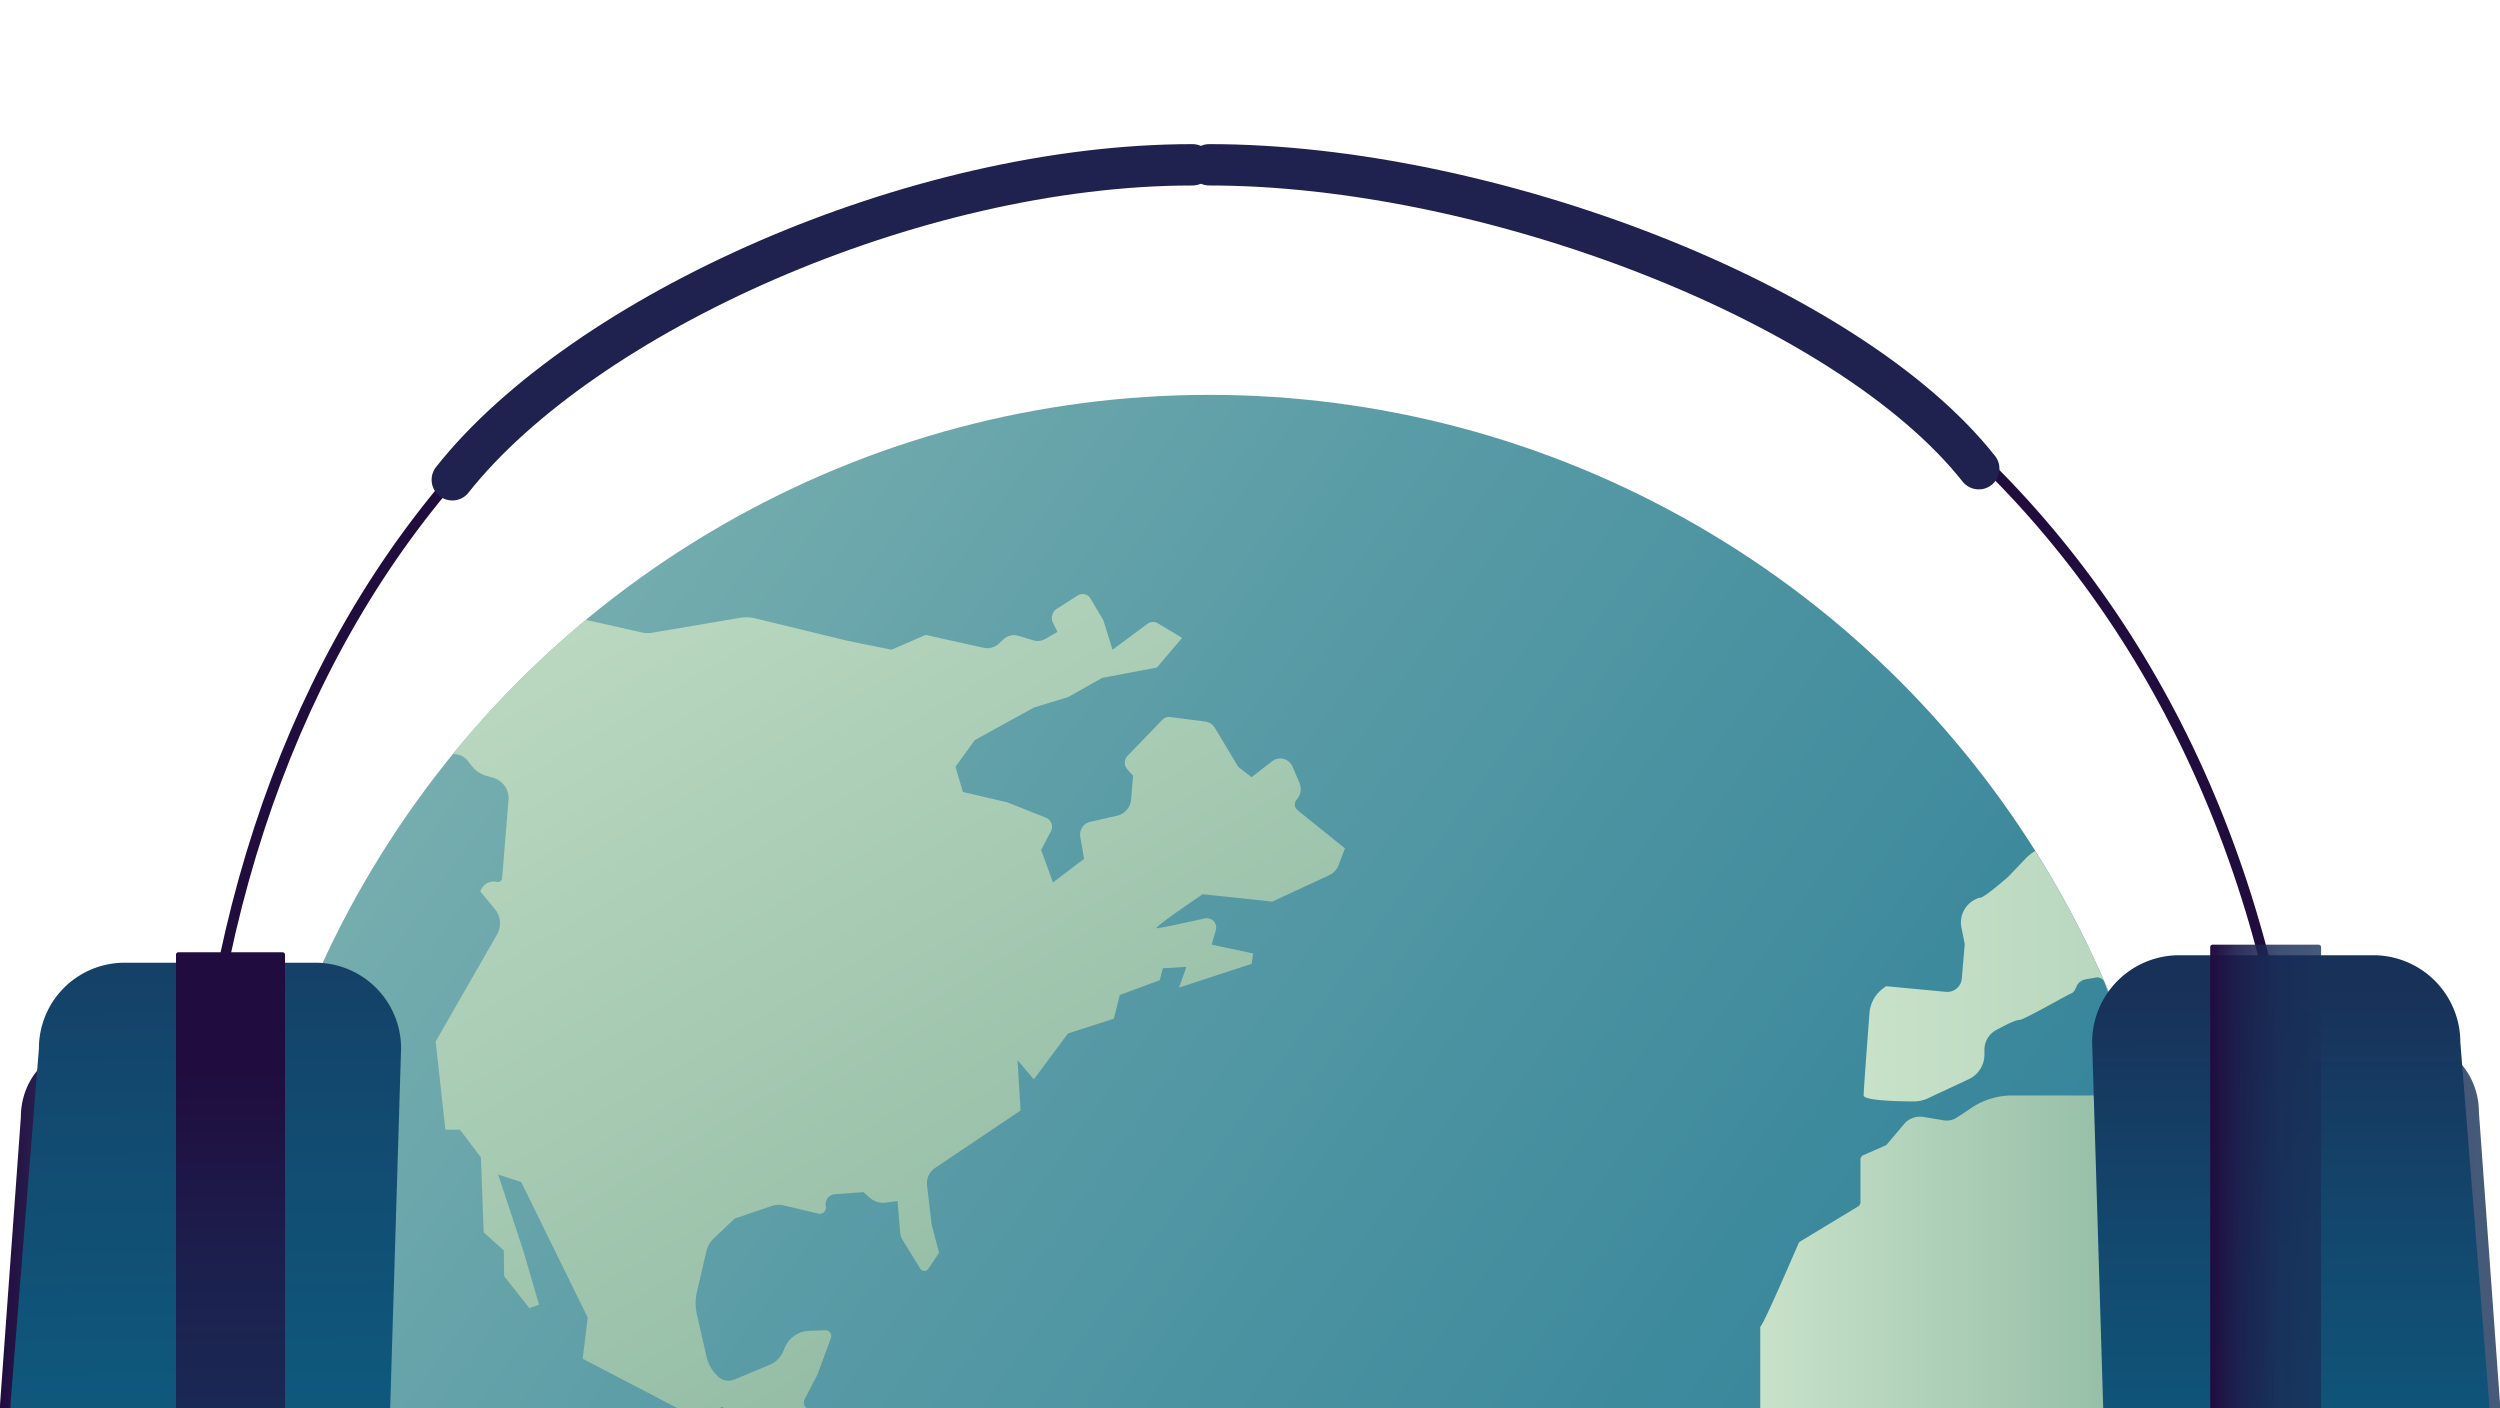 <svg xmlns="http://www.w3.org/2000/svg" xmlns:xlink="http://www.w3.org/1999/xlink" viewBox="0 0 1208.86 681"><defs><style>.cls-1,.cls-8,.cls-9{fill:none;}.cls-2{fill:url(#linear-gradient);}.cls-3{fill:url(#linear-gradient-2);}.cls-4{fill:url(#linear-gradient-3);}.cls-5{fill:url(#linear-gradient-4);}.cls-6{clip-path:url(#clip-path);}.cls-7{fill:url(#linear-gradient-5);}.cls-8{stroke:#210d3d;stroke-width:5px;}.cls-8,.cls-9{stroke-miterlimit:10;}.cls-9{stroke:#1f214e;stroke-linecap:round;stroke-width:20px;}.cls-10{clip-path:url(#clip-path-2);}.cls-11{fill:url(#linear-gradient-6);}.cls-12{fill:url(#linear-gradient-7);}.cls-13{fill:url(#linear-gradient-8);}.cls-14{fill:url(#linear-gradient-9);}.cls-15{fill:url(#linear-gradient-10);}.cls-16{fill:url(#linear-gradient-11);}.cls-17{fill:url(#linear-gradient-12);}</style><linearGradient id="linear-gradient" x1="77.79" y1="-42.24" x2="405.28" y2="513.78" gradientUnits="userSpaceOnUse"><stop offset="0" stop-color="#c8e2c9"/><stop offset="1" stop-color="#498773"/></linearGradient><linearGradient id="linear-gradient-2" x1="390.29" y1="263.98" x2="602.59" y2="263.98" xlink:href="#linear-gradient"/><linearGradient id="linear-gradient-3" x1="414.89" y1="132.05" x2="890.46" y2="132.05" xlink:href="#linear-gradient"/><linearGradient id="linear-gradient-4" x1="790.12" y1="357.54" x2="922.06" y2="357.54" xlink:href="#linear-gradient"/><clipPath id="clip-path"><circle class="cls-1" cx="109.17" cy="-599.81" r="434.8"/></clipPath><linearGradient id="linear-gradient-5" x1="-617.42" y1="-1328.5" x2="1825.12" y2="421.66" gradientUnits="userSpaceOnUse"><stop offset="0" stop-color="#c9e4ca"/><stop offset="0.08" stop-color="#a3ccbe"/><stop offset="0.18" stop-color="#7bb2b1"/><stop offset="0.28" stop-color="#589ca6"/><stop offset="0.39" stop-color="#3c8a9d"/><stop offset="0.51" stop-color="#267c97"/><stop offset="0.64" stop-color="#177392"/><stop offset="0.78" stop-color="#0e6d8f"/><stop offset="1" stop-color="#0b6b8e"/></linearGradient><clipPath id="clip-path-2"><circle class="cls-1" cx="584.75" cy="662.9" r="471.97"/></clipPath><linearGradient id="linear-gradient-6" x1="-203.94" y1="-128.08" x2="2447.36" y2="1771.67" gradientUnits="userSpaceOnUse"><stop offset="0" stop-color="#c8e2c9"/><stop offset="0.07" stop-color="#a5ccbe"/><stop offset="0.17" stop-color="#7db2b1"/><stop offset="0.28" stop-color="#5a9ca6"/><stop offset="0.39" stop-color="#3e8a9d"/><stop offset="0.5" stop-color="#287c97"/><stop offset="0.63" stop-color="#197392"/><stop offset="0.78" stop-color="#106d8f"/><stop offset="1" stop-color="#0d6b8e"/></linearGradient><linearGradient id="linear-gradient-7" x1="1057.04" y1="681" x2="1208.86" y2="681" gradientUnits="userSpaceOnUse"><stop offset="0" stop-color="#200c3e"/><stop offset="0.24" stop-color="#1d1c4a" stop-opacity="0.91"/><stop offset="0.61" stop-color="#192c55" stop-opacity="0.83"/><stop offset="1" stop-color="#183159" stop-opacity="0.8"/></linearGradient><linearGradient id="linear-gradient-8" x1="1107.11" y1="476.98" x2="1108.2" y2="1026.26" gradientUnits="userSpaceOnUse"><stop offset="0" stop-color="#183159"/><stop offset="0.22" stop-color="#13486e"/><stop offset="0.47" stop-color="#0e5c80"/><stop offset="0.73" stop-color="#0c678a"/><stop offset="1" stop-color="#0b6b8e"/></linearGradient><linearGradient id="linear-gradient-9" x1="1068.74" y1="680.12" x2="1122.34" y2="680.12" xlink:href="#linear-gradient-7"/><linearGradient id="linear-gradient-10" x1="0" y1="680.98" x2="149.32" y2="680.98" xlink:href="#linear-gradient-7"/><linearGradient id="linear-gradient-11" x1="97.06" y1="352.78" x2="104.92" y2="1128.54" xlink:href="#linear-gradient-8"/><linearGradient id="linear-gradient-12" x1="111.46" y1="512.95" x2="111.46" y2="958.49" xlink:href="#linear-gradient-7"/><symbol id="Earth_2" data-name="Earth 2" viewBox="0 0 922.06 466.59"><path class="cls-2" d="M50.68,24.16,88.79,16,124,23.91a5.49,5.49,0,0,0,2.21.06l21.12-3.57a8.83,8.83,0,0,1,3.51.12l22.25,5.4L183.37,28l8.11-3.53,13.8,3.07a4.12,4.12,0,0,0,3.66-1l1.17-1.08a3.56,3.56,0,0,1,3.42-.78l3.61,1.08a3.63,3.63,0,0,0,2.88-.34l2.87-1.67-1.07-2.15a2.59,2.59,0,0,1,.92-3.35l4.93-3.15a2.21,2.21,0,0,1,3.1.73L233.83,21,236,28l8.34-6.18a2.21,2.21,0,0,1,2.45-.12l5.79,3.48-6,7.06-13.05,2.47-8.12,4.58-8.12,2.47-14.11,7.77-4.59,6.35,1.77,6,10.58,2.47L220.13,68a2.32,2.32,0,0,1,1.2,3.24L219,75.68l2.82,7.76,7.41-5.64-.91-5.23A3.09,3.09,0,0,1,230.69,69l6.39-1.46a4.36,4.36,0,0,0,3.36-3.89l.45-5.64-1.36-1.53a2.36,2.36,0,0,1,.07-3.23l8.28-8.56a2.21,2.21,0,0,1,1.87-.66l8.38,1.08a3.07,3.07,0,0,1,2.22,1.45l5.59,9.33,3.18,2.47L274,54.58a3.17,3.17,0,0,1,4.87,1.25l1.66,3.87a3.8,3.8,0,0,1-.66,4h0a1.75,1.75,0,0,0,.21,2.52l11.28,9.09-1.47,3.92a4.48,4.48,0,0,1-2.32,2.5L274.06,88l-16.59-1.76s-12,8.11-10.94,8.11c.71,0,7.19-1.4,11.45-2.34a2.24,2.24,0,0,1,2.63,2.83l-1,3.4,9.88,2.11-.35,2.47-17.29,5.65,1.76-4.94-5.64.35-.71,2.83-9.53,3.52-1.41,5.65-10.94,3.53-8.12,10.94-3.88-4.59.71,12-20.34,13.67a4.42,4.42,0,0,0-1.93,4.19l1.1,9.31,1.76,6.71-2.53,3.79a1.15,1.15,0,0,1-1.94,0L186,168.6a4,4,0,0,1-.58-1.77l-.63-7.51-2.7.38a4.9,4.9,0,0,1-3.94-1.19l-1.48-1.31-6.82.5a2.37,2.37,0,0,0-2.14,2.85h0a1.48,1.48,0,0,1-1.79,1.76l-8.26-1.95a5.19,5.19,0,0,0-2.87.15l-8.82,3-5,4.76a6,6,0,0,0-1.71,3L137,181a12,12,0,0,0,0,5.31l2.27,10a9.37,9.37,0,0,0,2.84,4.88h0a3.59,3.59,0,0,0,3.8.66l8.38-3.49a6,6,0,0,0,3.2-3.11l.54-1.19a6.46,6.46,0,0,1,5.68-3.82l3.8-.14A1.39,1.39,0,0,1,168.9,192l-3.18,8.65-3.08,5.92A1.7,1.7,0,0,0,164,209L174,210.15a3.05,3.05,0,0,1,2.7,3.31l-1.14,12.2,3.53,7.76,5.65,2.47,6.7-2.82,4.94,2.82,10.3-11.32,14.17.84,13.75,6.24,10.41-2.8,9.58,12.26,9.17,7.63h8.56a7.27,7.27,0,0,1,7,5.41l2,7.59a6.72,6.72,0,0,0,3.32,4.21l9.92,5.29,5,4.71a7.19,7.19,0,0,0,4.92,1.95H316.5a6.91,6.91,0,0,1,4.7,1.85l8.36,7.78a5.44,5.44,0,0,1,1.73,4v9.25a7.27,7.27,0,0,1-1.59,4.54L321,316.25a8.17,8.17,0,0,0-1.68,3.73l-4.43,25.56a7.25,7.25,0,0,1-3.9,5.24l-16.73,8.37-12.7,35.16H264.83l8.73,7.95-16.67,10.32-4,10.33v15.88l-2.38,16.68,16.68,11.12-33.6-13.74-12-52.19L221,334.93l-19.84-13s-16.59-32.82-17.67-32.82S186,278,186,278l-3.61-8.29,13-17.67L191,240.26l-7.87.85L168,231.43l-5.41-12.26-12.27-2.88-7.21-7.94-6.49,2.53-26.83-14L111,187.1,95.14,154.78,89.65,153l5.95,18L99.4,184l-2.31.83-6-7.61L91,171.08l-4.79-4.3-.66-17.85-5-6.61H77.09l-2.32-21L89.4,95.83a5.33,5.33,0,0,0-.52-6.06L85.4,85.56l.11-.25a3.36,3.36,0,0,1,3.91-2h0a1,1,0,0,0,1.18-.84l1.53-18.68a5.08,5.08,0,0,0-3.55-5.26L86.73,58a6.88,6.88,0,0,1-3.38-2.35l-.94-1.2a4.11,4.11,0,0,0-3-1.57l-6.17-.31a5.91,5.91,0,0,1-2.71-.82l-.19-.11a6,6,0,0,0-5.53-.27L61.31,53l-9.16,1.47a.44.44,0,0,1-.37-.76l3-2.66-9.48,2.26a1,1,0,0,0-.73.93h0a4.82,4.82,0,0,1-3.19,4.53L19,66.83l-7.3,1.46L0,70.72l12.65-5.11,17.52-5.84,4.14-3.4-5.11.24-5.84-.24L21.65,50l13.14-8.76h7.3l6.81-3.89L45,36.9l-2.19.73L35,36.17l-.25-2.68,15.57-3.16L47.45,33l5.83-1.46Z"/><path class="cls-3" d="M424.64,140.87l-4.15,4.93a1.15,1.15,0,0,1-.42.31l-5.23,2.29a1.14,1.14,0,0,0-.68,1V159.6a1.15,1.15,0,0,1-.55,1l-13.77,8.33a1.09,1.09,0,0,0-.45.52c-1.17,2.71-9.1,21.11-9.1,19.69v28.2a24,24,0,0,0,6.08,16l6.16,6.9a1.29,1.29,0,0,0,.17.16l14.14,10.47a1.19,1.19,0,0,0,.88.21l12.54-2.15a1.16,1.16,0,0,1,.83.17l2.61,1.75a1.2,1.2,0,0,0,1,.13l20.15-6.84a1.15,1.15,0,0,1,1.34.48c1.46,2.41,5.94,9.55,7.23,9.23s4.84-1.49,6.49-2a1.11,1.11,0,0,1,1.3.45l3.09,4.63a1.11,1.11,0,0,1,.16.9l-1.42,6a20,20,0,0,0,1.19,12.71l13.64,30.78a1.11,1.11,0,0,1,0,.82l-6.11,18.63a15.43,15.43,0,0,0,.52,11L488,350.63a.9.9,0,0,1,.09.32l1.8,14.67a18.1,18.1,0,0,0,2.64,7.46l7.3,11.68a1.17,1.17,0,0,1,.17.61v7.38a1.14,1.14,0,0,0,1.15,1.14h5.17a1.22,1.22,0,0,0,.43-.08l8.06-3.3a1.22,1.22,0,0,1,.43-.08h7a1.14,1.14,0,0,0,.77-.3l17-15.45.07-.07,5.23-5.58a1.14,1.14,0,0,0,.22-1.23l-.64-1.51a6,6,0,0,1,2.79-7.66h0A12.28,12.28,0,0,0,554.19,346l-.05-.35a11.67,11.67,0,0,1,4.93-11.27l7.9-5.45A15.73,15.73,0,0,0,573.48,313l-3.81-19.64a17.24,17.24,0,0,1,3.63-14.26l12.86-15.6.12-.12,8.6-7.77a16,16,0,0,0,4.57-7.16l2.69-8.63a9.79,9.79,0,0,0-11.22-12.52l-7.14,1.38a1.13,1.13,0,0,1-1.32-.8l-1.54-5.32a1.28,1.28,0,0,0-.33-.53c-1.63-1.46-11-10-11.7-11.71s-9.69-20.46-10.68-22.53l-.2-.37L546.24,166.2a1.14,1.14,0,0,1,1.44-1.61h0a1.14,1.14,0,0,0,1.58-1.05v-8.06a1.14,1.14,0,0,0-1-1.13L537.37,153a1.12,1.12,0,0,0-.78.18l-5,3.31a1.17,1.17,0,0,1-1,.14l-23.56-7.5a1.14,1.14,0,0,0-1.48,1l-.53,4.5a1.15,1.15,0,0,1-.7.92L500.89,157a1.14,1.14,0,0,1-1,0l-11.43-6.44a5.13,5.13,0,0,0-.83-.37l-12.46-4.51a1.14,1.14,0,0,1-.73-1.34l2.12-8.76a1.15,1.15,0,0,0-1.11-1.41h-25.2a17.49,17.49,0,0,0-9.71,3l-3.36,2.23a4.44,4.44,0,0,1-3.21.69l-4.69-.78A5,5,0,0,0,424.64,140.87Z"/><path class="cls-4" d="M525.89,32.6l6.87,5.7a3.55,3.55,0,0,0,3.83.47l14.14-6.87c.77-.38,4.65-4,8.12-4.54C561.49,27,572,25.12,572,25.12l12.3-.44c.16,0,.3-.2.4-.42a1.61,1.61,0,0,1,1.08-.92l11.76-2.73c-.44-.28-.32-7.72-.32-7.72,0-.88,9.16-.05,9.16-.05.39.07.9,4.5,1.28,4.75l2.42,1.64c.42.28,5.59,6.27,5.59,6.27.4,0,.1,2.85-.17,4.93a.93.93,0,0,0,1.46.87l2.42-1.75a3.32,3.32,0,0,0,1.2-3.79l-1.17-3.37L615,19.71c.1-.48-4.07-3.54-4.07-3.54a1.42,1.42,0,0,1-.63-1.34l.32-2.89a.46.46,0,0,1,.7-.34l3.76,2.25a2.34,2.34,0,0,0,1.26.34s8.87-1.17,8.39-1.87L622.1,8.41a.36.36,0,0,1,.34-.56L631.33,6,654.79.71A28.73,28.73,0,0,1,665,.27l17.68,2.41a16,16,0,0,1,10.16,5.69h0a1.7,1.7,0,0,0,1.31.62H715l17.62,2L743,14l15.88,1.49,51.13,2,2.14,1.77a11.2,11.2,0,0,0,6.43,2.55L838.47,23a1.24,1.24,0,0,0,1-2.12h0a1.18,1.18,0,0,1,1.05-2l21.74,4.05a14.56,14.56,0,0,1,6,2.58l20.88,15.27a3.42,3.42,0,0,1-.07,5.56L882.31,51a5.5,5.5,0,0,1-3.16,1h-10a2.85,2.85,0,0,0-2.77,3.54l.79,3.15,2.68,1.41a9.33,9.33,0,0,1,4.7,6l2.8,11a2,2,0,0,1-3.2,2L857.63,64.9A7.34,7.34,0,0,1,855.25,61h0a2.1,2.1,0,0,1,1.53-2.49l.69-.17,1.19-7.15a2.63,2.63,0,0,0-2.44-3.06L853.46,48l-2,1.67-3.91-1.84a3,3,0,0,0-3.25.47l-3.32,3a1.26,1.26,0,0,0,.14,2l.6.4a1.34,1.34,0,0,1-.59,2.44l-4,.44a3,3,0,0,1-2.38-.75l-2-1.77-4.11-.88a3.7,3.7,0,0,0-1.15-.06l-13.27,1.38a3.31,3.31,0,0,0-2.83,2.35l-3.57,12.13a2.06,2.06,0,0,0,2.1,2.64l5.31-.3a14.78,14.78,0,0,1,6.67,1.16l7.84,3.32L848.77,90.1h-1.71a.45.45,0,0,0-.35.74l6.63,8a.86.86,0,0,1-.38,1.36h0a4.82,4.82,0,0,1-5.61-1.84l-7.07-10.5a1.41,1.41,0,0,0-2.54.51L837.21,91a4.27,4.27,0,0,0,0,1.47l1.23,9-2,6.38a6.3,6.3,0,0,1-3.92,4l-2.51.87a6.82,6.82,0,0,0-3.5,2.76l-.67,1a8.7,8.7,0,0,0-1.31,3.61l-.42,3.4h0a3.6,3.6,0,0,0,.87,4.07l8.63,7.93a3.9,3.9,0,0,1,1.07,4.12l0,.05a3.13,3.13,0,0,1-2.09,2l-1.42.42a4.11,4.11,0,0,1-4.42-1.42l-8.25-10.57a4.77,4.77,0,0,1-.94-2.1l-.36-2.06a3,3,0,0,0-2.93-2.46h-5.53l-2.53,1.68a5.26,5.26,0,0,1-3.27.89l-6.69-.41a.66.66,0,0,0-.39,1.21l6.74,4.21A3.09,3.09,0,0,0,806,131h0a1.79,1.79,0,0,1,2-.09l3.21,2a1.71,1.71,0,0,1,.14,2.81l-2.92,2.25a3.91,3.91,0,0,0-.41,5.82l8.1,8.28a11.66,11.66,0,0,1,3.29,8.71l-.33,6.47a13.39,13.39,0,0,1-.5,2.95l-2.2,7.51a10.19,10.19,0,0,1-6,6.6l-8.78,3.51-13.48,3.85a1.82,1.82,0,0,1-1.13,0h0a6.36,6.36,0,0,0-7.71,3l-1.76,3.25,10,12,4.35,11.71L788.56,229l-8.37,7.67-2-7.67-7.7-3.7-6-3-.67-3.35-4,8.7,2,7.36,3.35.33,1.34,7.36,9.36,7.7s4.35,14.44,3,13.74-11.38-7.39-11.38-7.39l-2.68-10.37L757.45,235l1-16.06-4.35-12.38-6.36,5-6-1.34,1-10.7L731,184.77l-13.72,5.35-.33,5-21.41,15.39,4.68,12-3.34,9-6,6-9.36-23.09-5.36-5-4.34-19.41-6.69,1.68-8.37-6.7h3.35l-9-9.7H632.62a13,13,0,0,1-7.77-2.56l-4.23-3.12s-5,2-6,1.67-7.53-4.35-7.53-4.35l-5.52-1.34-4-7-4,.33,1,8,9.37,9.37,1.33,4h7.36l2.22-2.34a4.8,4.8,0,0,1,7.47.65l1.35,2,3.73,3a6.84,6.84,0,0,1,1.62,8.82l-4.68,7.93-15,8-.34,4s-25.75,11-25.42,9.7-6.36-17.73-6.69-18.74-10.37-10.7-10.37-10.7L561,175.4l-8.29-11,1-19.94a7.65,7.65,0,0,0-7.45-8l-5.55-.14s-12.37-4.51-12.87-4.43-3.45-4.48-5.13-7a1.68,1.68,0,0,1,.7-2.44l7.47-3.47.27-.1,11.16-3a11.81,11.81,0,0,1,6.79.17l10,3.27a3.64,3.64,0,0,0,3.51-.7L565.5,116a.93.93,0,0,0-.09-1.48l-7-4.67L552,106.36a1.42,1.42,0,0,1-.68-1.62l1.3-4.67c.05-.18-9.2-1.43-9.2-1.43a1.82,1.82,0,0,0-1.64,2.21l3.65,2.23a1.21,1.21,0,0,1,0,2.26L541.63,107a1.64,1.64,0,0,1-2-.64c-1.41-2.25-4.53-6.94-6.31-7.19s-6.3,4.16-7.83,5.78a1.62,1.62,0,0,0-.42,1.33c.3,2.06,1,7.67.22,7.94-.6.21.43,1.25,1.34,2a1.09,1.09,0,0,1-.17,1.76l-8.55,1.35a5.65,5.65,0,0,0-4.18,8.13l1.48,2.94a2.44,2.44,0,0,1-.3,2.65l-15.47-12.32a1.31,1.31,0,0,1,0-1.67c1.15-1.37,3.08-4.06,1.11-4.55-2.68-.67-15.73-11.38-16.73-11.71-.59-.2-2,1.82-3.06,3.51a2.76,2.76,0,0,0,.67,3.66l13.71,10.35a.54.54,0,0,1-.1.92l-1.43.65c-.68.31,1.88,4.12,1.25,4.33-1,.33-4.35,3.68-4.35,3.68l-1.14,3.89a1.28,1.28,0,0,1-2,.65l-.86-6.88s6.69-2.68,2.67-4.69c-3.32-1.66-11.24-7.22-13.86-9.09a3.4,3.4,0,0,1-1.22-1.6l-1.78-4.9a1.87,1.87,0,0,0-2.07-1.2l-2.49.44a2.84,2.84,0,0,0-2.12,1.67c-.29.72-.71,1.47-1.21,1.64-.72.23-11.37,6.35-12.38,6.35s-3.56,1.32-5.61,2.44a5.32,5.32,0,0,0-2.75,4.66v1.16a6.47,6.47,0,0,1-3.74,5.86l-9.8,4.58a7.64,7.64,0,0,1-3.23.71c-3.68,0-12-.19-12-1.43s.91-13.31,1.39-19.6a8.07,8.07,0,0,1,3.31-5.93l.65-.48,14.22,1.34a3.48,3.48,0,0,0,3.81-3.18l.7-8.19-.77-3.87a6.14,6.14,0,0,1,4-7.08,1.48,1.48,0,0,1,.44-.09c1,0,6.69-5,6.69-5l4.16-4.36a10.21,10.21,0,0,1,7-3.14l5.88-.19-1-7.9a1.85,1.85,0,0,1,2.36-2l3.15,1a3.84,3.84,0,0,1,1.47.83l7.05,6.44,11-3,5.35,1L500.53,69l.51-6.88A1.44,1.44,0,0,1,503.12,61l.57.29A2.07,2.07,0,0,0,506.6,60l.07-.24a2.32,2.32,0,0,0-1.05-2.7l-2.42-1.41L515.58,55s3-3,2.38-3.37L514.91,50s-13,1.68-14,1.34-.62-5.35-2.15-5.68a11.84,11.84,0,0,1-2.87-1.38,1.48,1.48,0,0,1,0-2.53l7.89-4.87a1.27,1.27,0,0,0,.14-2.06l-1.72-1.43a2.3,2.3,0,0,0-2.11-.45l-4.32,1.24a2.12,2.12,0,0,0-1.53,2v.39a2,2,0,0,1-.85,1.62L487.77,42a2.62,2.62,0,0,0-1.1,2.47l.36,2.82a2.41,2.41,0,0,0,.86,1.58L492,52.24a1,1,0,0,1,0,1.5l-3.17,2.91-2,.4c-.43.08-2.77,2.93-4.63,5.27a3.14,3.14,0,0,1-4.86,0l-4.4-5.31a4.55,4.55,0,0,0-6.31-.69l-.1.08a4.08,4.08,0,0,1-6.24-1.54l-3.44-7.7a3.35,3.35,0,0,1,1.89-4.51l12.85-4.79a4,4,0,0,0,1.5-1l14.5-15.36c1.24-1.31,11.21-3.82,11.21-3.82a4.76,4.76,0,0,1,3.84-.72l36.54,8.91c1.25.31-2.06,6.56-3.48,6.43l-9.33-.84A.62.62,0,0,0,525.89,32.6Z"/><path class="cls-5" d="M855,321.41h-4s.31-3.67-2.14-3.06-10.72,8-10.72,8l-2.14,4.9L823.18,341l-21.73,6.43-1.23,15.31H795l3.67,12.55v9.49L795,390.29l-4.9,1.84,12.24,4.59,9.49-5.51,8.27.61,4-4.28,25.41-4.6,4.28,5.21-.3,5.74,8.57,2.83,3.06,9.49,6.74,2.76,5.2-3.06V409h4.29l5.81-3.68h4.29l26.63-29.08,4-17.45-16.53-21.12,1.23-15.31-2.15-4.05-3.06,3.13-1.83-15.31L894.2,319l-5.51,13.47L874.92,322l6.12-8L870.63,311l-5.81-2.75,1.83,3.37-4,.91-6.58,7Z"/></symbol></defs><g id="Layer_1" data-name="Layer 1"><g class="cls-6"><rect class="cls-7" x="-710.16" y="-1210.5" width="2394.91" height="1347.14"/></g><path class="cls-8" d="M93.64,611.65c0-301.78,171.28-533.74,483-532,338.43,1.92,531.56,233.18,538.1,532"/><path class="cls-9" d="M218.7,232C282,152,441.52,79.69,576.63,79.69"/><path class="cls-9" d="M956.82,226.64c-63.25-80-237-146.95-372.07-146.95"/><g class="cls-10"><rect class="cls-11" x="-304.61" width="2599.61" height="1462.28"/><use width="922.06" height="466.59" transform="translate(58.87 257.33) scale(2.03)" xlink:href="#Earth_2"/></g><path class="cls-12" d="M1167.75,858.14H1099c-17,0-30.86-15.24-30.86-34l-10.85-135.43a63.24,63.24,0,0,1,0-10l10.87-140.76c0-18.8,13.82-34,30.86-34h68.79c17,0,30.86,15.24,30.86,34l10.12,139.59a48.52,48.52,0,0,1,0,7L1198.61,824.1C1198.61,842.9,1184.79,858.14,1167.75,858.14Z"/><path class="cls-13" d="M1147.62,900.09h-93.84a42.1,42.1,0,0,1-42.1-42.11L1017,681l-5.36-177a42.1,42.1,0,0,1,42.1-42.1h93.84a42.09,42.09,0,0,1,42.1,42.1l13.81,172.64a52.53,52.53,0,0,1,0,8.69L1189.72,858A42.1,42.1,0,0,1,1147.62,900.09Z"/><rect class="cls-14" x="1068.74" y="456.79" width="53.61" height="446.66" rx="1.12"/><path class="cls-15" d="M40.43,855.21h67.66c16.77,0,30.35-15,30.35-33.48l10.68-133.2a63.51,63.51,0,0,0,0-9.85l-10.7-138.45c0-18.49-13.58-33.48-30.35-33.48H40.43c-16.76,0-30.35,15-30.35,33.48L.13,677.52a47,47,0,0,0,0,6.92l10,137.29C10.08,840.22,23.67,855.21,40.43,855.21Z"/><path class="cls-16" d="M60.23,896.47h92.3a41.41,41.41,0,0,0,41.41-41.41L188.66,681l5.28-174.08a41.4,41.4,0,0,0-41.41-41.4H60.23a41.4,41.4,0,0,0-41.41,41.4L5.24,676.71a53.06,53.06,0,0,0,0,8.55l13.58,169.8A41.41,41.41,0,0,0,60.23,896.47Z"/><rect class="cls-17" x="85.1" y="460.46" width="52.72" height="439.31" rx="1.12"/></g></svg>